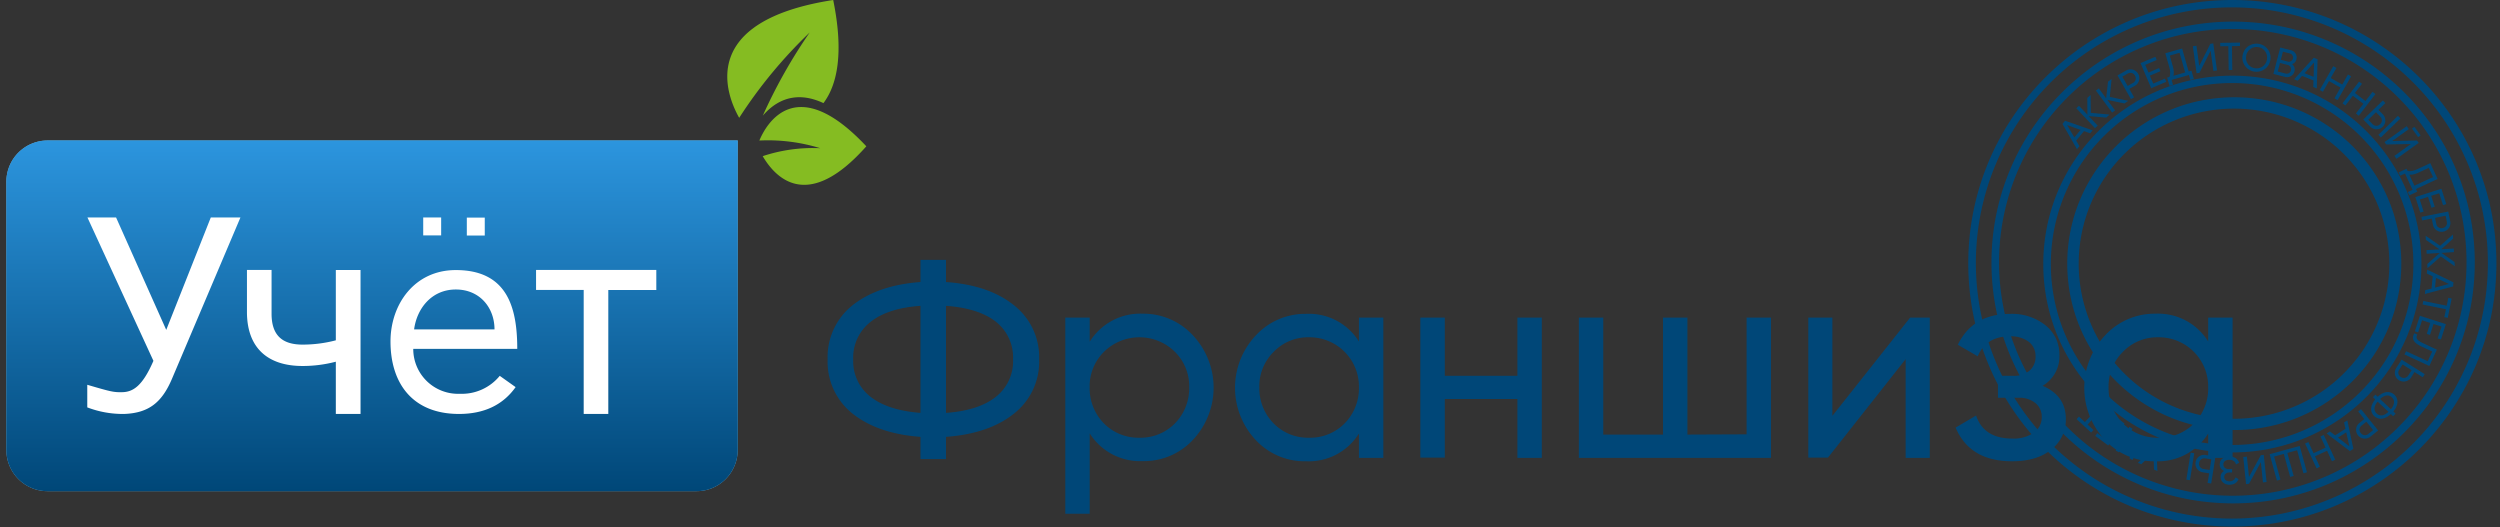 <svg width="294" height="62" viewBox="0 0 294 62" fill="none" xmlns="http://www.w3.org/2000/svg"><rect x="0" y="0" width="294" height="62" fill="#333333" stroke="none"/><g clip-path="url(#a)" fill="#004778"><path d="M262.524.868a30.133 30.133 0 0 1 20.181 7.803 30.026 30.026 0 0 1 3.967 40.132 30.114 30.114 0 0 1-18.264 11.591 30.147 30.147 0 0 1-21.333-3.636 30.066 30.066 0 0 1-13.378-16.984 30.016 30.016 0 0 1 1.489-21.556 30.088 30.088 0 0 1 15.588-14.99 30.078 30.078 0 0 1 11.75-2.36zm0-.868c-17.152 0-31.055 13.862-31.055 30.96 0 17.1 13.903 30.962 31.055 30.962s31.055-13.862 31.055-30.961C293.579 13.86 279.676 0 262.524 0z"/><path d="M262.615 3.41a27.514 27.514 0 0 1 18.43 7.117 27.415 27.415 0 0 1 3.636 36.641 27.494 27.494 0 0 1-16.673 10.59 27.524 27.524 0 0 1-19.479-3.314 27.454 27.454 0 0 1-12.22-15.503 27.405 27.405 0 0 1 1.354-19.683 27.47 27.47 0 0 1 14.229-13.69 27.451 27.451 0 0 1 10.723-2.158zm0-.868c-15.695 0-28.418 12.683-28.418 28.328s12.723 28.328 28.418 28.328c15.695 0 28.418-12.683 28.418-28.328S278.31 2.542 262.615 2.542z"/><path d="M262.524 9.766a21.333 21.333 0 0 1 14.292 5.518 21.26 21.26 0 0 1 2.822 28.415 21.321 21.321 0 0 1-12.929 8.213 21.345 21.345 0 0 1-15.106-2.568 21.29 21.29 0 0 1-9.478-12.023 21.252 21.252 0 0 1 1.05-15.264 21.31 21.31 0 0 1 19.349-12.29v-.001zm0-.866c-12.279-.002-22.234 9.916-22.234 22.152 0 12.235 9.955 22.154 22.234 22.154 12.28 0 22.234-9.919 22.234-22.154 0-12.236-9.954-22.154-22.234-22.154V8.9z"/><path d="M245.803 15.678l-.722-.26-.925 1.111.388.661-.291.35-1.706-2.972.309-.37 3.237 1.13-.29.35zm-1.859.483l.736-.885-1.588-.567.852 1.452zM248.081 13.471l-.382.358-2.067-.176 1.056 1.123-.312.296-2.199-2.34.311-.292.993 1.056-.015-1.972.381-.358.034 2.106 2.2.2zM250.271 11.856l-.422.31-2.032-.419.915 1.237-.344.252-1.909-2.585.343-.252.861 1.166.22-1.96.421-.31-.213 2.099 2.16.462zM250.033 8.295a1.028 1.028 0 0 1 .789-.106 1.019 1.019 0 0 1 .626.492.999.999 0 0 1 .101.785 1.001 1.001 0 0 1-.497.625l-.645.363.566.999-.371.21-1.582-2.792 1.013-.576zm.819 1.453a.596.596 0 0 0 .295-.373.643.643 0 0 0-.072-.48.67.67 0 0 0-.166-.199.558.558 0 0 0-.21-.11.611.611 0 0 0-.472.061l-.643.363.625 1.1.643-.362zM253.218 9.831l1.373-.583.158.376-1.767.75-1.257-2.953 1.745-.741.158.371-1.352.574.386.908 1.247-.53.156.368-1.246.527.399.933zM257.386 8.403l.331-.09.279.978-.411.117-.168-.59-2.041.58.17.59-.411.117-.28-.98.273-.075c.121-.296.114-.685-.023-1.167l-.462-1.618 1.974-.561.769 2.7zm-.411.117l-.66-2.315-1.152.332.353 1.24c.133.464.158.845.073 1.142l1.386-.399zM260.297 8.338l-.328-2.371-1.309 2.598-.341.047-.442-3.178.424-.058.329 2.375 1.308-2.602.342-.047.441 3.178-.424.058zM263.421 5.006l.006.404-.95.014.042 2.806-.426.006-.043-2.806-.946.015-.006-.404 2.323-.035zM263.718 6.593a1.652 1.652 0 0 1 1.512-1.455 1.655 1.655 0 0 1 1.652 2.306 1.66 1.66 0 0 1-1.868.959 1.654 1.654 0 0 1-.947-.586 1.598 1.598 0 0 1-.349-1.224zm2.884.322a1.216 1.216 0 0 0-.256-.923 1.171 1.171 0 0 0-.835-.454 1.19 1.19 0 0 0-.919.264 1.225 1.225 0 0 0-.45.846 1.254 1.254 0 0 0 .252.925 1.212 1.212 0 0 0 .841.454 1.184 1.184 0 0 0 .913-.259 1.22 1.22 0 0 0 .454-.853zM269.548 7.542c.122.1.214.231.267.38a.79.79 0 0 1 .014.474.867.867 0 0 1-.426.556.924.924 0 0 1-.707.087l-1.345-.35.808-3.106 1.247.323a.888.888 0 0 1 .674.73.84.84 0 0 1-.022.346.76.76 0 0 1-.51.56zm-.754 1.11a.494.494 0 0 0 .387-.056.492.492 0 0 0 .146-.132.556.556 0 0 0 .104-.392.484.484 0 0 0-.068-.191.48.48 0 0 0-.308-.237l-.93-.24-.262 1.007.931.24zm-.322-2.575l-.248.954.831.215c.062.017.128.02.192.01a.457.457 0 0 0 .309-.186.51.51 0 0 0 .085-.182.469.469 0 0 0-.051-.37.44.44 0 0 0-.287-.227l-.831-.214zM272.041 10.225l.026-.765-1.342-.539-.516.572-.422-.17 2.312-2.532.446.182-.091 3.425-.413-.173zm-1.031-1.619l1.07.43.053-1.683-1.123 1.253zM276.119 8.764l.372.211-1.588 2.792-.371-.21.714-1.257-1.358-.767-.714 1.257-.371-.21 1.588-2.795.372.21-.673 1.18 1.358.77.671-1.18zM279.009 10.805l.339.258-1.955 2.547-.336-.263.881-1.144-1.244-.944-.877 1.147-.34-.259 1.951-2.55.34.259-.83 1.08 1.241.946.83-1.077zM277.923 14.05l2.305-2.237.298.306-.824.8.517.53a1.031 1.031 0 0 1-.754 1.753 1.034 1.034 0 0 1-.727-.312l-.815-.84zm.585.029l.514.529a.617.617 0 0 0 .436.19c.08.001.159-.015.233-.047a.678.678 0 0 0 .215-.144.679.679 0 0 0 .15-.21.547.547 0 0 0 .054-.231.606.606 0 0 0-.178-.44l-.516-.53-.908.883zm1.182 1.783l2.306-2.236.297.306-2.309 2.236-.294-.306zM281.581 18.332l1.947-1.397-2.91.057-.201-.28 2.61-1.873.249.346-1.95 1.4 2.914-.06.201.278-2.61 1.874-.25-.345zm2.07-3.214l.283-.203.728 1.005-.284.203-.727-1.005zM284.122 22.226l.145.311-.924.434-.182-.387.558-.259-.894-1.92-.558.258-.182-.387.924-.43.118.255c.312.074.695.006 1.15-.205l1.525-.707.866 1.854-2.546 1.183zm-.182-.387l2.187-1.014-.505-1.085-1.17.544c-.439.205-.812.289-1.119.252l.607 1.303zM284.562 23.462l.455 1.418-.385.124-.587-1.825 3.061-.982.579 1.804-.381.123-.455-1.397-.939.301.414 1.289-.38.121-.411-1.285-.971.31zM288.143 26.02a.996.996 0 0 1-.148.784 1.052 1.052 0 0 1-1.44.287 1.014 1.014 0 0 1-.439-.667l-.145-.726-1.122.225-.091-.419 3.156-.626.229 1.142zm-1.636.324a.579.579 0 0 0 .261.397.65.65 0 0 0 .481.082.696.696 0 0 0 .24-.096.566.566 0 0 0 .171-.164.628.628 0 0 0 .091-.467l-.145-.726-1.243.249.144.725zM285.475 31.538l-.029-.485 1.469-1.303-1.539.09-.026-.425 1.541-.091-1.612-1.122-.028-.482 1.716 1.186 1.496-1.327.028.48-1.403 1.254 1.471-.09.025.425-1.472.09 1.541 1.081.028.486-1.637-1.15-1.569 1.383zM285.207 34.122l.743-.192.136-1.438-.691-.328.042-.454 3.092 1.492-.045.48-3.313.89.036-.45zm1.262-1.447l-.108 1.146 1.637-.427-1.529-.719zM287.851 37.38l-.396-.08.191-.93-2.752-.564.085-.419 2.751.568.191-.926.395.081-.465 2.27zM284.832 37.664l-.455 1.42-.385-.124.584-1.825 3.06.981-.58 1.804-.385-.124.451-1.396-.939-.302-.415 1.288-.38-.122.415-1.288-.971-.312zM284.282 39.354a.572.572 0 0 0-.1.257.407.407 0 0 0 .06.248.849.849 0 0 0 .241.242c.14.097.289.18.445.249l1.649.766-.889 1.92-2.916-1.35.182-.386 2.547 1.18.531-1.147-1.288-.596a2.612 2.612 0 0 1-.621-.379 1.068 1.068 0 0 1-.301-.387.684.684 0 0 1-.045-.39 1.19 1.19 0 0 1 .151-.39l.354.163zM283.551 44.376a1.012 1.012 0 0 1-.649.467 1.033 1.033 0 0 1-1.269-.988 1.025 1.025 0 0 1 .17-.58l.625-.987 2.717 1.714-.229.363-.97-.612-.395.623zm-1.409-.89a.616.616 0 0 0-.085.467.57.57 0 0 0 .1.215c.052.07.117.129.191.174a.63.63 0 0 0 .698-.003.57.57 0 0 0 .166-.178l.396-.625-1.072-.676-.394.625zM279.061 46.713l.287-.304.267.251c.339-.311.683-.492 1.031-.545a1.162 1.162 0 0 1 1.21.718c.063.156.091.325.082.493-.032.35-.194.704-.484 1.061l.268.252-.286.304-.273-.252c-.343.316-.686.497-1.031.545a1.15 1.15 0 0 1-1.285-1.206c.027-.346.189-.7.483-1.061l-.269-.256zm.546.515c-.222.271-.345.526-.37.764a.803.803 0 0 0 .258.635.81.81 0 0 0 .651.216c.237-.04.483-.178.74-.415l-1.279-1.2zm1.673-.5a.728.728 0 0 0-.647-.216c-.236.041-.481.18-.737.415l1.273 1.197c.22-.27.341-.525.364-.762a.736.736 0 0 0-.249-.634h-.004zM278.757 51.354a1.04 1.04 0 0 1-1.144.1 1.031 1.031 0 0 1-.53-1.017 1.023 1.023 0 0 1 .381-.692l.577-.463-.718-.894.333-.267 2.01 2.503-.909.73zm-1.044-1.299a.597.597 0 0 0-.232.415.64.64 0 0 0 .149.463c.054.068.12.126.195.17a.573.573 0 0 0 .466.053.619.619 0 0 0 .214-.114l.576-.462-.793-.987-.575.462zM274 50.736l.607.467 1.221-.776-.163-.747.383-.243.708 3.349-.407.259-2.737-2.066.388-.243zm1.918.107l-.973.617 1.339 1.026-.366-1.643zM272.817 54.896l-.387.182-1.351-2.913.388-.182.607 1.313 1.418-.654-.608-1.31.388-.182 1.35 2.913-.388.181-.57-1.238-1.42.654.573 1.236zM268.176 56.399l-.412.113-.852-3.095 3.535-.97.852 3.096-.413.114-.745-2.707-1.151.316.745 2.706-.412.114-.745-2.706-1.147.314.745 2.705zM264.234 53.699l.245 2.381 1.398-2.55.342-.036.33 3.193-.424.043-.247-2.385-1.399 2.555-.343.035-.33-3.192.428-.044zM261.559 55.385a.867.867 0 0 1-.383-.31.823.823 0 0 1-.135-.478.841.841 0 0 1 .319-.67 1.428 1.428 0 0 1 1.564-.042c.183.133.32.32.393.535l-.364.203c-.092-.363-.351-.545-.777-.545a.807.807 0 0 0-.52.144.479.479 0 0 0-.186.395.5.5 0 0 0 .169.4.703.703 0 0 0 .478.156h.377v.386h-.273a.706.706 0 0 0-.47.142.473.473 0 0 0-.182.378.486.486 0 0 0 .16.379.66.66 0 0 0 .455.146c.355 0 .594-.156.715-.467l.357.21c-.197.441-.555.66-1.075.657a1.088 1.088 0 0 1-.749-.264.842.842 0 0 1-.287-.654.766.766 0 0 1 .414-.701zM258.039 53.296l-.502 3.17-.422-.066.503-3.17.421.066zm2.5.395l-.503 3.17-.422-.066.182-1.133-.733-.115a1.01 1.01 0 0 1-.685-.41 1.056 1.056 0 0 1 .23-1.453 1.007 1.007 0 0 1 .778-.174l1.153.181zm-.485.328l-.727-.115a.606.606 0 0 0-.621.284.723.723 0 0 0-.08.503.575.575 0 0 0 .091.217.608.608 0 0 0 .407.245l.728.116.202-1.25zM251.813 54.596l-.398-.167 1.904-1.859c.173-.186.397-.319.644-.38.23-.04.467-.003.672.108l-.154.363a.667.667 0 0 0-.426-.097.76.76 0 0 0-.396.228l-.058.056.108 2.542-.398-.167-.074-2.017-1.424 1.39zM249.182 53.19l-.371-.212 1.601-2.783.37.212-.645 1.122c.273.02.537.101.774.237.246.127.435.343.527.603a.892.892 0 0 1-.091.74l-.572.994-.37-.212.558-.97a.554.554 0 0 0 .065-.444.646.646 0 0 0-.321-.363 1.803 1.803 0 0 0-.77-.235l-.755 1.311zM249.258 49.876l-1.199-.888.241-.324 1.545 1.142-1.917 2.582-1.523-1.127.24-.324 1.183.873.588-.792-1.091-.805.237-.32 1.091.805.605-.822zM244.212 49.29l.273-.296.698.644 1.91-2.062.314.29-1.91 2.061.695.641-.273.297-1.707-1.575zM262.751 12.774a18.281 18.281 0 0 1 12.245 4.732 18.22 18.22 0 0 1 2.411 24.349 18.29 18.29 0 0 1-24.024 4.83 18.24 18.24 0 0 1-8.118-10.305 18.213 18.213 0 0 1 .902-13.078 18.258 18.258 0 0 1 9.457-9.095 18.26 18.26 0 0 1 7.127-1.433zm0-1.334c-10.848 0-19.643 8.76-19.643 19.566 0 10.807 8.795 19.566 19.643 19.566s19.642-8.76 19.642-19.566-8.794-19.566-19.642-19.566z"/></g><g clip-path="url(#b)"><path d="M111.248 51.375v2.608h-3v-2.608c-3.32-.245-5.969-1.145-7.948-2.702a7.778 7.778 0 0 1-2.97-6.405 7.775 7.775 0 0 1 2.97-6.4c1.995-1.56 4.645-2.46 7.948-2.701v-2.608h3v2.608c3.345.236 5.997 1.137 7.955 2.701a7.748 7.748 0 0 1 3 6.4 7.76 7.76 0 0 1-3 6.405c-1.963 1.557-4.614 2.457-7.955 2.702zm-8.838-13.546a5.326 5.326 0 0 0-2.073 4.439 5.283 5.283 0 0 0 2.073 4.42c1.361 1.05 3.307 1.672 5.838 1.867V35.968c-2.527.174-4.473.795-5.838 1.861zm8.838-1.867v12.593c2.527-.18 4.476-.797 5.839-1.867a5.32 5.32 0 0 0 2.048-4.439 5.34 5.34 0 0 0-2.048-4.438c-1.361-1.05-3.307-1.664-5.839-1.843v-.006zM134.373 36.89a7.908 7.908 0 0 1 5.907 2.54 8.976 8.976 0 0 1 0 12.306 7.855 7.855 0 0 1-5.907 2.49 6.993 6.993 0 0 1-6.224-3.262v9.45h-2.87V37.35h2.87v2.839a6.982 6.982 0 0 1 6.224-3.3zm-.361 14.585a5.653 5.653 0 0 0 4.158-1.681 5.902 5.902 0 0 0 1.681-4.227 5.699 5.699 0 0 0-1.681-4.19 5.942 5.942 0 0 0-8.347 0 5.689 5.689 0 0 0-1.68 4.19 5.881 5.881 0 0 0 1.68 4.227 5.688 5.688 0 0 0 4.189 1.68zM159.811 40.158V37.35h2.87v16.496h-2.87v-2.863a6.951 6.951 0 0 1-6.224 3.262 7.863 7.863 0 0 1-5.907-2.49 8.976 8.976 0 0 1 0-12.307 7.923 7.923 0 0 1 5.907-2.54 6.945 6.945 0 0 1 6.224 3.25zm-5.875 11.317a5.679 5.679 0 0 0 4.189-1.681 5.863 5.863 0 0 0 1.686-4.227 5.795 5.795 0 0 0-3.609-5.472 5.801 5.801 0 0 0-2.266-.43 5.6 5.6 0 0 0-4.152 1.713 5.67 5.67 0 0 0-1.687 4.19 5.867 5.867 0 0 0 1.687 4.232 5.637 5.637 0 0 0 4.152 1.675zM178.447 44.198V37.35h2.869v16.496h-2.869v-6.922h-8.54v6.891h-2.876V37.35h2.876v6.848h8.54zM205.399 51.076V37.35h2.869v16.496h-22.594V37.35h2.869v13.757h7.028V37.35h2.869v13.757l6.959-.03zM215.488 48.904l9.144-11.554h2.309v16.496h-2.838v-11.61l-9.137 11.58h-2.31V37.35h2.832v11.554zM240.206 45.374c1.826.768 2.739 2.075 2.739 3.922a4.434 4.434 0 0 1-1.687 3.548c-1.12.934-2.67 1.4-4.649 1.4-3.299 0-5.509-1.319-6.63-3.958l2.409-1.42c.61 1.806 2.027 2.708 4.252 2.708.899.051 1.79-.191 2.539-.69a2.203 2.203 0 0 0 .928-1.868 2.024 2.024 0 0 0-.747-1.618 2.983 2.983 0 0 0-1.992-.623h-2.409v-2.577h1.78a2.861 2.861 0 0 0 1.948-.623 2.114 2.114 0 0 0 .691-1.668 2.076 2.076 0 0 0-.821-1.73 3.504 3.504 0 0 0-2.21-.623c-1.846 0-3.102.782-3.766 2.347l-2.34-1.358c1.166-2.415 3.201-3.624 6.106-3.629a6.33 6.33 0 0 1 4.239 1.37 4.364 4.364 0 0 1 1.6 3.424 4.012 4.012 0 0 1-1.98 3.667zM259.683 40.158V37.35h2.869v16.496h-2.869v-2.863a6.961 6.961 0 0 1-6.225 3.262 7.869 7.869 0 0 1-5.907-2.49 8.976 8.976 0 0 1 0-12.307 7.93 7.93 0 0 1 5.907-2.559 6.944 6.944 0 0 1 6.225 3.269zm-5.851 11.317a5.7 5.7 0 0 0 4.189-1.681 5.887 5.887 0 0 0 1.662-4.227 5.793 5.793 0 0 0-1.686-4.193 5.788 5.788 0 0 0-4.184-1.708 5.598 5.598 0 0 0-4.158 1.712 5.692 5.692 0 0 0-1.687 4.19 5.898 5.898 0 0 0 1.706 4.232 5.641 5.641 0 0 0 4.158 1.675z" fill="#004778"/><path fill-rule="evenodd" clip-rule="evenodd" d="M5.595 16.521h81.16v36.392a4.85 4.85 0 0 1-4.849 4.849H5.595a4.849 4.849 0 0 1-4.849-4.85V21.372a4.85 4.85 0 0 1 4.849-4.85z" fill="#76B2D0"/><path fill-rule="evenodd" clip-rule="evenodd" d="M5.595 16.521h81.16v36.392a4.85 4.85 0 0 1-4.849 4.849H5.595a4.849 4.849 0 0 1-4.849-4.85V21.372a4.85 4.85 0 0 1 4.849-4.85z" fill="url(#c)"/><path fill-rule="evenodd" clip-rule="evenodd" d="M96.838 12.126C98.47 9.96 99.254 6.225 97.984 0 81.962 2.49 85.398 11.149 86.929 13.857A55.4 55.4 0 0 1 95.22 3.822a61.137 61.137 0 0 0-5.515 9.78c2.16-2.49 4.694-2.621 7.133-1.476zm5.042 5.08c-7.02 7.918-10.787 3.536-12.187 1.158a18.67 18.67 0 0 1 6.772-.934 20.83 20.83 0 0 0-7.164-.903c.852-2.048 4.363-8.092 12.579.679z" fill="#85BC22"/><path fill-rule="evenodd" clip-rule="evenodd" d="M49.77 25.572h2.11v2.11h-2.11v-2.11zM19.55 38.794l5.24-13.222h3.486l-8.054 18.98c-1.183 2.783-2.733 4.016-5.602 4.128a11.683 11.683 0 0 1-4.357-.772V45.25c2.72.797 3.075.89 4.046.871 1.325 0 2.446-.71 3.734-3.685l-7.762-16.864h3.368l5.9 13.222zM42.4 48.68h-2.907v-6.144a15.283 15.283 0 0 1-3.916.504c-4.076 0-6.498-2.104-6.535-6.263v-5.03h2.894v5.149c0 2.527 1.245 3.629 3.642 3.629a15.283 15.283 0 0 0 3.915-.504v-8.273h2.906V48.68zm11.577 0c-5.428 0-8.054-3.561-8.054-8.522 0-4.358 2.807-8.398 7.68-8.398 6.075 0 7.227 4.439 7.227 9.263H48.599a5.267 5.267 0 0 0 5.471 5.285 5.75 5.75 0 0 0 4.7-2.11l1.867 1.326c-1.494 2.104-3.714 3.156-6.66 3.156zm-.374-14.635c-2.832 0-4.58 2.222-4.904 4.693h9.455c0-2.533-1.712-4.693-4.55-4.693zm23.61.056h-5.677V48.68h-2.894V34.1H63.04v-2.352h14.142v2.34l.03.013zm-22.315-8.51h2.11v2.11h-2.11v-2.11z" fill="#fff"/></g><defs><linearGradient id="c" x1="43.751" y1="57.762" x2="43.751" y2="16.521" gradientUnits="userSpaceOnUse"><stop stop-color="#004778"/><stop offset="1" stop-color="#2C95DE"/></linearGradient><clipPath id="a"><path fill="#fff" transform="translate(231.469)" d="M0 0h62.11v61.922H0z"/></clipPath><clipPath id="b"><path fill="#fff" transform="translate(.746)" d="M0 0h261.825v60.414H0z"/></clipPath></defs></svg>